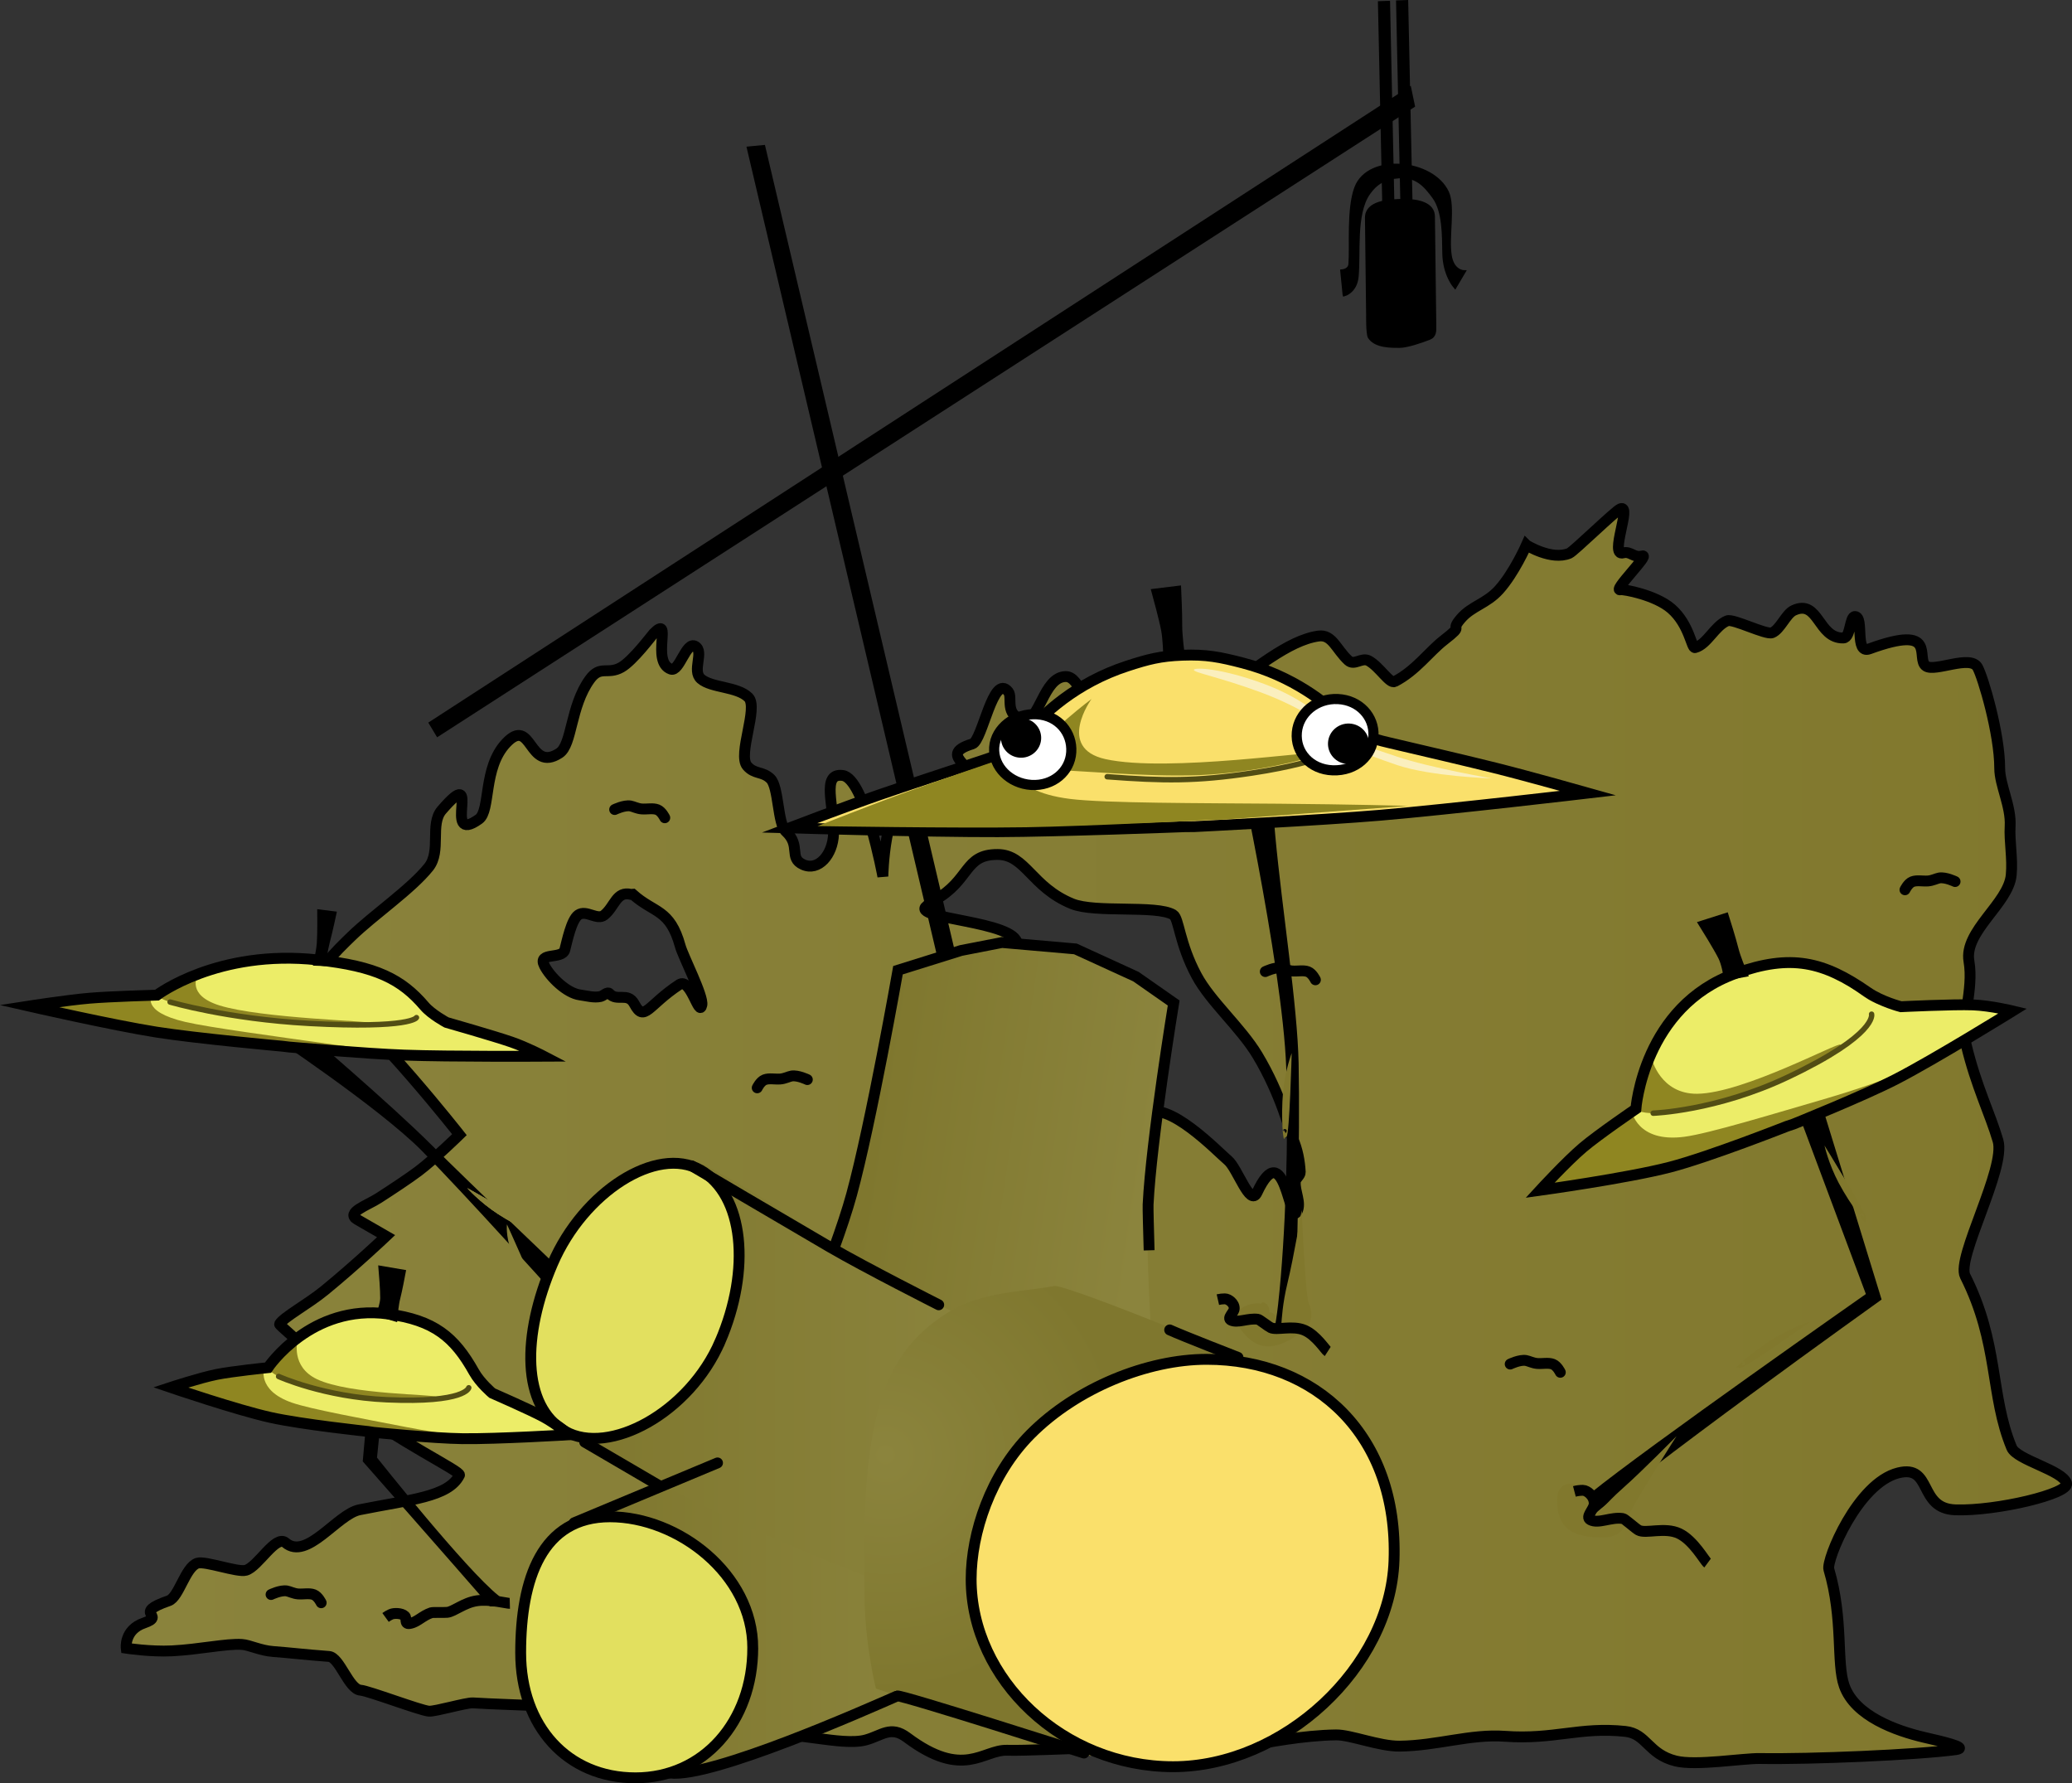 <svg version="1.1" xmlns="http://www.w3.org/2000/svg" xmlns:xlink="http://www.w3.org/1999/xlink" width="286.097" height="246.196" viewBox="0,0,286.097,246.196"><rect x="0" y="0" width="286.097" height="246.196" fill="#333333" stroke="none"/><defs><linearGradient x1="191.697" y1="208.59" x2="459.639" y2="208.59" gradientUnits="userSpaceOnUse" id="color-1"><stop offset="0" stop-color="#8a833c"/><stop offset="1" stop-color="#81782d"/></linearGradient><linearGradient x1="294.096" y1="211.533" x2="332.163" y2="217.252" gradientUnits="userSpaceOnUse" id="color-2"><stop offset="0" stop-color="#7f772e"/><stop offset="1" stop-color="#8b843d"/></linearGradient><linearGradient x1="255.65" y1="269.87" x2="304.441" y2="269.87" gradientUnits="userSpaceOnUse" id="color-3"><stop offset="0" stop-color="#7f772e"/><stop offset="1" stop-color="#8b843d"/></linearGradient><linearGradient x1="249.819" y1="241.753" x2="312.681" y2="241.753" gradientUnits="userSpaceOnUse" id="color-4"><stop offset="0" stop-color="#7f772e"/><stop offset="1" stop-color="#8b843d"/></linearGradient><radialGradient cx="296.552" cy="252.639" r="32.936" gradientUnits="userSpaceOnUse" id="color-5"><stop offset="0" stop-color="#8b843d"/><stop offset="1" stop-color="#7f772e"/></radialGradient></defs><g transform="translate(-174.279,-51.812)"><g stroke-miterlimit="10"><path d="M246.25,248.417v-110.667h154v110.667z" fill-opacity="0.01" fill="#000000" stroke="none" stroke-width="0" stroke-linecap="butt"/><g stroke="#000000" stroke-width="1.5" stroke-linecap="round"><path d="M385.047,127.062c0,0 3.452,2.176 5.925,1.134c0.61,-0.257 6.325,-5.842 7.043,-6.138c1.649,-0.679 -1.576,6.622 0.384,6.085c1.032,-0.283 1.466,0.734 2.637,0.422c1.183,-0.315 -4.292,4.988 -2.979,4.668c0.371,-0.091 4.799,0.703 6.992,2.61c2.499,2.173 2.798,5.497 3.269,5.378c1.689,-0.425 2.729,-3.018 4.458,-3.705c0.823,-0.327 5.354,1.987 6.189,1.651c1.132,-0.456 1.904,-2.585 2.975,-3.082c3.482,-1.617 3.329,3.899 6.874,3.803c1.017,-0.028 0.847,-3.018 1.614,-2.963c1.275,0.092 -0.126,5.232 1.959,4.471c9.645,-3.523 6.301,1.378 7.847,2.386c1.255,0.818 6.111,-1.609 7.1,0.162c0.746,1.336 3.057,9.119 3.06,13.94c0.001,2.316 1.594,5.223 1.438,7.982c-0.122,2.154 0.372,4.418 0.151,6.753c-0.372,3.927 -6.552,7.749 -5.837,11.896c0.688,3.994 -1.162,8.263 -0.382,11.526c1.372,5.74 3.319,9.564 4.395,13.252c1.119,3.835 -5.802,16.175 -4.536,18.686c4.687,9.297 3.412,16.422 6.419,23.695c0.706,1.708 7.053,3.111 7.585,4.911c0.425,1.437 -9.659,3.864 -15.346,3.673c-5.206,-0.174 -3.109,-6.286 -7.879,-5.105c-5.642,1.397 -9.983,12.025 -9.6,13.32c2.037,6.891 1.01,12.92 2.126,16.081c1.482,4.198 7.208,6.211 10.995,7.103c2.032,0.478 6.452,1.435 4.381,1.711c-5.377,0.717 -20.04,1.342 -26.999,1.221c-2.367,-0.041 -8.842,1.038 -11.645,0.344c-3.827,-0.948 -4.004,-3.772 -6.968,-4.087c-6.296,-0.669 -9.82,1.167 -16.614,0.674c-4.769,-0.346 -9.383,1.304 -14.549,1.36c-2.819,0.031 -6.747,-1.576 -8.771,-1.551c-4.613,0.056 -9.775,1.128 -10.706,1.231c-5.261,0.584 -14.389,0.509 -23.593,0.612c-2.529,0.028 -8.497,0.346 -11.151,0.278c-3.312,-0.085 -5.982,4.086 -13.791,-1.76c-2.265,-1.696 -3.465,-0.267 -5.711,0.341c-1.74,0.471 -4.512,0.053 -6.338,-0.178c-5.415,-0.683 -8.984,-1.245 -13.494,-2.052c-3.001,-0.537 -6.794,-1.368 -10.456,-1.743c-4.221,-0.432 -9.395,-0.459 -13.464,-0.684c-2.681,-0.149 -7.973,-0.303 -10.471,-0.464c-0.919,-0.059 -5.187,1.206 -6.074,1.144c-1.159,-0.081 -8.343,-2.814 -9.435,-2.896c-1.653,-0.124 -2.889,-4.551 -4.373,-4.662c-3.561,-0.268 -5.276,-0.497 -7.712,-0.68c-1.785,-0.134 -3.234,-0.902 -4.299,-0.975c-2.134,-0.147 -5.901,0.697 -9.68,0.885c-2.951,0.147 -6.303,-0.366 -6.303,-0.366c0,0 -0.314,-2.527 2.444,-3.478c3.184,-1.098 -1.807,-1.274 3.432,-3.075c1.399,-0.481 2.284,-4.641 3.951,-5.186c1.065,-0.347 5.543,1.306 6.692,0.98c1.704,-0.483 4.127,-4.964 5.477,-3.807c2.939,2.517 7.131,-3.924 10.197,-4.544c6.973,-1.41 12.328,-1.748 13.825,-4.793c0.257,-0.523 -8.628,-4.721 -15.059,-9.795c-3.866,-3.05 -4.432,-5.115 -6.041,-7.329c-0.982,-1.351 -3.831,-3.589 -3.753,-3.72c0.575,-0.966 3.9,-2.745 6.229,-4.65c4.317,-3.53 8.489,-7.489 8.489,-7.489c0,0 -2.623,-1.511 -3.973,-2.289c-1.664,-0.959 1.345,-1.936 2.957,-2.977c1.869,-1.207 4.191,-2.739 5.477,-3.709c2.277,-1.719 5.664,-5.037 5.664,-5.037c0,0 -11.6,-14.75 -17.738,-19.114c-1.661,-1.181 -3.724,0.073 -3.704,0.053c0.821,-0.818 1.594,-2.633 3.089,-4.655c0.938,-1.27 2.569,-2.821 3.403,-3.633c3.101,-3.016 8.251,-6.51 10.706,-9.578c1.771,-2.213 0.13,-5.94 1.804,-7.881c5.844,-6.777 -0.164,5.031 5.124,1.252c1.666,-1.19 0.528,-7.065 3.762,-10.505c3.593,-3.822 3.082,4.168 7.357,1.384c1.786,-1.163 1.488,-6.437 4.199,-10.183c1.453,-2.008 2.445,-0.586 4.346,-1.66c1.609,-0.909 4.252,-4.453 4.434,-4.641c2.77,-2.864 -0.416,3.889 2.415,4.891c1.193,0.422 2.103,-3.927 3.381,-3.147c1.241,0.757 -0.513,3.377 0.773,4.492c1.455,1.262 5.001,1.032 6.552,2.554c1.43,1.403 -1.536,7.895 -0.174,9.468c1.039,1.2 2.126,0.69 3.23,1.776c1.145,1.127 0.963,6.206 2.112,7.263c2.139,1.968 0.346,3.648 2.375,4.571c2.115,0.962 4.107,-1.35 4.211,-4.222c0.137,-3.758 -1.76,-8.474 1.261,-8.077c3.063,0.403 5.549,13.939 5.549,13.939c0,0 0.179,-10.376 3.815,-11.658c1.631,-0.575 4.46,-0.89 6.445,-1.577c4.427,-1.532 -3.439,-3.374 2.103,-5.063c1.393,-0.425 2.861,-9.852 4.957,-7.204c0.645,0.815 -0.603,3.225 2.078,3.85c2.244,0.524 2.727,-5.933 5.873,-5.942c1.976,-0.006 2.725,4.713 4.986,5.95c3.167,1.732 7.681,0.14 8.455,-0.003c2.55,-0.468 5.114,-1.871 7.644,-3.547c4.835,-3.204 9.547,-7.406 13.802,-7.994c1.892,-0.261 2.423,1.81 4.104,3.369c0.845,0.784 1.856,-0.488 2.838,0.053c1.476,0.813 2.887,3.217 3.571,2.864c2.922,-1.504 4.716,-4.103 6.794,-5.716c3.058,-2.374 0.645,-1.008 2.345,-2.982c1.508,-1.751 3.532,-2.036 5.284,-3.988c2.076,-2.312 3.77,-6.16 3.77,-6.16zM302.241,176.885c-2.43,1.816 12.488,2.039 12.488,5.274c0,4.332 -13.674,10.669 -9.749,12.031c0.328,0.114 0.663,0.211 1.006,0.292c0.004,0.003 0.007,0.005 0.011,0.008c1.383,1.169 2.737,1.653 4.218,2.976c4.982,4.449 6.719,10.749 11.607,15.126c2.078,1.861 5.068,2.428 7.576,3.338c1.22,0.443 1.853,1.907 2.518,2.628c0.662,0.717 -1.4,-11.332 0.48,-12.849c2.928,-2.363 10.137,5.229 11.431,6.291c1.318,1.083 3.06,6.51 4.019,4.457c3.81,-8.151 4.473,4.692 5.521,2.627c0.626,-1.233 -0.345,-2.754 -0.233,-4.128c0.041,-0.498 0.708,-0.841 0.68,-1.34c-0.087,-1.546 -0.385,-3.117 -1.011,-4.537c-0.318,-0.722 -1.578,-6.072 -4.903,-11.594c-2.303,-3.824 -6.472,-7.386 -8.398,-10.972c-2.398,-4.465 -2.433,-7.939 -3.238,-8.415c-2.33,-1.377 -10.749,-0.198 -13.961,-1.515c-5.615,-2.302 -6.387,-6.783 -10.263,-6.803c-4.7,-0.025 -3.73,3.548 -8.751,6.33c-0.391,0.217 -0.738,0.478 -1.048,0.774zM261.403,175.291c-2.035,-0.501 -2.219,1.665 -3.693,2.852c-0.984,0.792 -2.488,-0.787 -3.586,-0.013c-0.954,0.673 -1.553,3.658 -1.858,4.81c-0.364,1.375 -3.808,0.245 -2.823,2.185c0.786,1.548 3.065,3.797 4.919,4.044c0.904,0.12 1.947,0.429 2.853,0.216c0.418,-0.098 0.944,-0.718 1.225,-0.397c1.016,1.157 2.521,-0.258 3.422,1.424c1.4,2.616 1.878,0.173 6.218,-2.676c1.552,-1.019 2.742,4.627 3.108,2.826c0.251,-1.238 -2.589,-6.703 -2.98,-8.124c-1.422,-5.175 -3.588,-4.502 -6.56,-7.164z" fill="url(#color-1)"/><path d="M382.803,240.132c0,0 1.31,-0.637 2.175,-0.495c0.377,0.062 0.945,0.368 1.559,0.414c0.741,0.056 1.549,-0.138 2.166,0.102c0.602,0.233 1.022,1.116 1.022,1.116" fill="none"/><path d="M437.311,174.653c0,0 0.42,-0.882 1.022,-1.116c0.617,-0.239 1.425,-0.046 2.166,-0.102c0.614,-0.046 1.182,-0.352 1.559,-0.414c0.865,-0.142 2.175,0.495 2.175,0.495" fill="none"/><path d="M348.987,185.945c0,0 1.31,-0.637 2.175,-0.495c0.377,0.062 0.945,0.368 1.559,0.414c0.741,0.056 1.549,-0.138 2.166,0.102c0.602,0.233 1.022,1.116 1.022,1.116" fill="none"/><path d="M278.833,201.995c0,0 0.42,-0.882 1.022,-1.116c0.617,-0.239 1.425,-0.046 2.166,-0.102c0.614,-0.046 1.182,-0.352 1.559,-0.414c0.865,-0.142 2.175,0.495 2.175,0.495" fill="none"/><path d="M259.149,163.574c0,0 1.31,-0.637 2.175,-0.495c0.377,0.062 0.945,0.368 1.559,0.414c0.741,0.056 1.549,-0.138 2.166,0.102c0.602,0.233 1.022,1.116 1.022,1.116" fill="none"/><path d="M211.706,271.948c0,0 1.31,-0.637 2.175,-0.495c0.377,0.062 0.945,0.368 1.559,0.414c0.741,0.056 1.549,-0.138 2.166,0.102c0.602,0.233 1.022,1.116 1.022,1.116" fill="none"/></g><path d="" fill="#000000" stroke="none" stroke-width="1" stroke-linecap="butt"/><path d="" fill="#000000" stroke="#000000" stroke-width="0.3" stroke-linecap="butt"/><path d="" fill="#000000" stroke="#000000" stroke-width="0.3" stroke-linecap="butt"/><path d="" fill="#000000" stroke="#000000" stroke-width="0.3" stroke-linecap="butt"/><path d="" fill="#000000" stroke="#000000" stroke-width="0.3" stroke-linecap="butt"/><path d="" fill="#000000" stroke="#000000" stroke-width="0.3" stroke-linecap="butt"/><path d="" fill="#000000" stroke="#000000" stroke-width="0.3" stroke-linecap="butt"/><path d="" fill="#000000" stroke="#000000" stroke-width="0.3" stroke-linecap="butt"/><path d="" fill="#000000" stroke="#000000" stroke-width="0.3" stroke-linecap="butt"/><path d="" fill="#000000" stroke="#000000" stroke-width="0.3" stroke-linecap="butt"/><path d="" fill="#000000" stroke="#000000" stroke-width="0.3" stroke-linecap="butt"/><path d="" fill="#000000" stroke="#000000" stroke-width="0.3" stroke-linecap="butt"/><path d="" fill="#000000" stroke="#000000" stroke-width="0.3" stroke-linecap="butt"/><path d="" fill="#000000" stroke="#000000" stroke-width="0.3" stroke-linecap="butt"/><path d="" fill="#000000" stroke="#000000" stroke-width="0.3" stroke-linecap="butt"/><path d="" fill="#000000" stroke="#000000" stroke-width="0.3" stroke-linecap="butt"/><path d="" fill="#000000" stroke="#000000" stroke-width="0.3" stroke-linecap="butt"/><path d="" fill="#000000" stroke="#000000" stroke-width="0.3" stroke-linecap="butt"/><path d="" fill="#000000" stroke="#000000" stroke-width="0.3" stroke-linecap="butt"/><path d="" fill="#000000" stroke="#000000" stroke-width="0.3" stroke-linecap="butt"/><path d="" fill="#000000" stroke="#000000" stroke-width="0.3" stroke-linecap="butt"/><path d="" fill="#000000" stroke="#000000" stroke-width="0.3" stroke-linecap="butt"/><path d="" fill="#000000" stroke="#000000" stroke-width="0.3" stroke-linecap="butt"/><path d="" fill="#000000" stroke="#000000" stroke-width="0.3" stroke-linecap="butt"/><path d="M250.395,229.973c0,0 -11.613,-12.951 -17.853,-19.268c-5.938,-6.011 -21.409,-16.275 -21.409,-16.275l5.369,-0.165c0,0 11.579,9.865 17.284,15.542c5.704,5.676 17.784,17.191 17.784,17.191z" fill="#000000" stroke="none" stroke-width="0" stroke-linecap="butt"/><path d="M390.581,260.433c1.066,-0.737 2.194,-1.567 3.296,-2.464c7.694,-6.26 38.039,-27.504 38.039,-27.504l-11.236,-30.077l3.693,-0.746l9.713,31.582c0,0 -34.554,24.679 -41.235,31.054z" fill="#000000" stroke="none" stroke-width="0" stroke-linecap="butt"/><g fill="#000000" stroke="#000000" stroke-width="0.5" stroke-linecap="butt"><path d="M304.693,187.06l-27.039,-114.777l2.051,-0.197l27.039,114.777z"/><path d="M369.395,66.415c-7.635,4.923 -134.678,86.839 -134.678,86.839l-0.963,-1.601c0,0 127.799,-82.826 135.15,-87.59z"/><path d="M367.92,81.261l-0.625,-29.149l1.176,-0.041l0.625,29.149z"/><path d="M365.417,81.37l-0.625,-29.149l1.176,-0.041l0.625,29.149z"/><path d="M359.908,92.468l-0.318,-3.216c0,0 1.045,-0.077 1.121,-0.962c0.202,-2.377 -0.291,-7.632 0.826,-10.569c1.739,-4.574 10.53,-3.753 12.565,0.655c0.911,1.972 -0.042,6.173 0.387,8.762c0.362,2.184 1.889,2.219 1.889,2.219l-1.198,2.025c0,0 -1.454,-1.642 -1.504,-4.6c-0.041,-2.447 0.014,-5.828 -1.386,-7.751c-1.221,-1.677 -2.428,-3.025 -4.854,-2.85c-1.904,0.137 -3.152,0.798 -4.215,2.318c-1.98,2.83 -1.28,8.405 -1.601,11.543c-0.205,2.008 -1.713,2.427 -1.713,2.427z"/><path d="M363.16,95.262c-0.052,-4.132 -0.137,-11.506 -0.16,-13.371c-0.026,-2.105 2.888,-2.375 5.254,-2.362c1.892,0.01 3.885,0.473 3.907,2.156c0.025,1.978 0.142,11.328 0.188,15.009c0.01,0.779 0.069,1.487 -0.741,1.798c-1.075,0.413 -3.027,1.102 -4.099,1.096c-1.047,-0.006 -3.268,0.068 -4.117,-1.241c-0.272,-0.42 -0.232,-3.085 -0.232,-3.085z"/></g><path d="M283.128,239.986c0,0 6.474,-14.98 8.733,-23.248c2.707,-9.907 6.409,-30.981 6.409,-30.981l8.712,-2.723l5.653,-1.102l10.134,0.884l8.352,3.824l5.217,3.645c0,0 -3.108,19.011 -3.532,27.834c-0.428,8.906 0.974,25.354 0.974,25.354z" fill="url(#color-2)" stroke="none" stroke-width="0" stroke-linecap="butt"/><path d="M289.429,224.174c0.97,-2.678 1.844,-5.285 2.432,-7.436c2.707,-9.907 6.409,-30.981 6.409,-30.981l8.712,-2.723l5.653,-1.102l10.134,0.884l8.352,3.824l5.217,3.645c0,0 -3.108,19.011 -3.532,27.834c-0.022,0.448 0.05,3.189 0.141,6.31" fill="none" stroke="#000000" stroke-width="1.5" stroke-linecap="butt"/><path d="M260.596,296.884l-5.113,-35.621c0,0 7.49,-2.718 11.096,-4.446c6.492,-3.113 24.756,-11.837 24.756,-11.837l13.106,37.365c0,0 -22.717,10.905 -30.585,13.124c-6.153,1.736 -13.26,1.416 -13.26,1.416z" fill="url(#color-3)" stroke="none" stroke-width="0" stroke-linecap="butt"/><path d="M249.819,246.596l21.509,-34.049c0,0 3.921,1.957 8.614,4.909c5.377,3.381 11.564,7.68 15.083,9.707c7.219,4.159 17.656,9.103 17.656,9.103l-14.814,34.694c0,0 -23.119,-8.54 -36.48,-16.646c-6.272,-3.805 -11.568,-7.717 -11.568,-7.717z" fill="url(#color-4)" stroke="none" stroke-width="0" stroke-linecap="butt"/><path d="M295.224,284.925c0,0 -1.522,-5.945 -1.578,-12.896c-0.07,-8.71 -0.106,-16.926 1.498,-23.982c1.375,-6.047 3.794,-11.242 10.239,-15.166c4.564,-2.778 10.402,-2.738 14.484,-3.529c0.788,-0.153 9.175,2.989 16.802,6.112c7.365,3.016 13.847,6.582 13.847,6.582l-25.628,52.203c0,0 -10.318,-2.99 -15.185,-4.52c-5.017,-1.577 -14.48,-4.804 -14.48,-4.804z" fill="url(#color-5)" stroke="none" stroke-width="0" stroke-linecap="butt"/><path d="M273.723,236.987c-4.253,9.893 -15.367,15.868 -21.409,12.428c-6.043,-3.44 -5.984,-13.256 -1.731,-23.149c4.253,-9.893 14.36,-16.364 20.403,-12.924c6.043,3.44 6.99,13.752 2.738,23.645z" fill="#e2e05f" stroke="#000000" stroke-width="1.5" stroke-linecap="butt"/><path d="M253.554,262.045l19.799,-8.266" fill="none" stroke="#000000" stroke-width="1.5" stroke-linecap="round"/><path d="M266.809,296.596c5.765,0.691 27.084,-8.778 31.349,-10.643c0.497,-0.217 25.794,7.88 25.794,7.88" fill="none" stroke="#000000" stroke-width="1.5" stroke-linecap="round"/><path d="M278.218,279.32c0,10.18 -6.786,17.937 -16.191,17.937c-9.406,0 -15.856,-7.096 -15.856,-17.276c0,-10.18 2.927,-18.764 12.332,-18.764c9.406,0 19.715,7.922 19.715,18.102z" fill="#e2e05f" stroke="#000000" stroke-width="1.5" stroke-linecap="butt"/><path d="M255.013,250.906l10.179,5.951" fill="none" stroke="#000000" stroke-width="1.5" stroke-linecap="round"/><path d="M303.895,231.949c0,0 -10.073,-5.086 -15.035,-7.976c-5.909,-3.442 -19.081,-11.212 -19.081,-11.212" fill="none" stroke="#000000" stroke-width="1.5" stroke-linecap="round"/><path d="M366.763,267.252c-0.52,14.836 -15.325,28.468 -30.504,28.468c-15.179,0 -27.886,-12.029 -27.886,-25.889c0,-6.41 2.702,-14.468 8.191,-19.999c6.379,-6.427 16.167,-10.354 24.326,-10.354c15.179,0 26.477,10.549 25.873,27.773z" fill="#fae06b" stroke="#000000" stroke-width="1.5" stroke-linecap="butt"/><path d="M345.218,239.208c0,0 -7.614,-2.961 -9.433,-3.79" fill="none" stroke="#000000" stroke-width="1.5" stroke-linecap="round"/><g><path d="M213.256,196.249c0,0 -11.678,-1.272 -17.663,-2.011c-6.939,-0.858 -17.042,-3.326 -17.042,-3.326c0,0 1.137,-0.464 4.769,-0.851c2.762,-0.294 8.586,-0.602 11.972,-0.925c2.072,-0.198 2.438,-1.046 4.159,-1.946c2.169,-1.134 6.726,-2.419 12.336,-2.946c2.262,-0.212 4.106,-0.134 6.299,0.082c2.389,0.235 4.604,0.51 6.712,1.216c4.529,1.517 6.103,3.895 7.297,5.293c0.986,1.154 2.038,1.573 3.839,2.134c2.943,0.916 7.358,2.297 9.738,3.073c3.128,1.02 2.677,1.473 2.677,1.473c0,0 -9.431,0.554 -16.514,0.098c-6.108,-0.393 -17.625,-1.25 -17.625,-1.25z" fill="#eced68" stroke="none" stroke-width="0" stroke-linecap="round"/><path d="M213.256,196.249c0,0 -11.494,-1.226 -17.478,-1.966c-6.939,-0.858 -16.232,-3.522 -16.232,-3.522c0,0 0.881,-0.132 4.512,-0.518c1.615,-0.172 4.025,-0.411 6.425,-0.644c1.704,-0.166 4.809,-0.463 4.809,-0.463c0,0 -1.727,2.299 4.59,3.767c3.265,0.759 12.595,2.008 20.347,3.104c7.045,0.996 12.885,1.443 12.885,1.443l-18.902,-1.087z" fill="#8f8621" stroke="none" stroke-width="0" stroke-linecap="round"/><path d="M225.754,193.057c-0.085,0.209 -4.949,0.456 -10.035,0.121c-0.755,-0.05 -1.515,-0.112 -2.264,-0.19c-3.194,-0.33 -9.505,-1.288 -12.928,-2.072c-3.727,-0.853 -4.439,-1.523 -4.439,-1.523l5.439,-2.807c0,0 -1.49,2.613 3.059,4.034c5.719,1.787 21.276,2.174 21.168,2.438z" fill="#8f8621" stroke="none" stroke-width="0" stroke-linecap="butt"/><path d="M231.784,192.301c0,0 -0.721,1.563 -14.842,0.799c-11.269,-0.61 -19.177,-2.948 -19.177,-2.948" fill="none" stroke="#524d14" stroke-width="0.75" stroke-linecap="round"/><path d="M213.256,196.249c0,0 -11.807,-1.065 -17.376,-1.946c-6.053,-0.958 -17.612,-3.593 -17.612,-3.593c0,0 5.317,-0.825 8.362,-1.086c2.835,-0.243 9.322,-0.43 9.322,-0.43c0,0 8.361,-6.357 22.135,-4.867c8.171,0.884 11.637,2.682 14.805,6.389c0.986,1.154 3.043,2.254 3.043,2.254c0,0 6.626,1.891 8.98,2.709c2.087,0.725 4.443,1.954 4.443,1.954c0,0 -12.976,0.071 -19.241,-0.155c-5.281,-0.191 -15.906,-1.114 -15.906,-1.114z" fill="none" stroke="#000000" stroke-width="1.5" stroke-linecap="round"/></g><path d="M217.791,184.884c0,0 0.407,-1.833 0.483,-2.841c0.099,-1.327 0.06,-4.428 0.06,-4.428l2.16,0.273c0,0 -0.57,2.67 -0.909,3.914c-0.297,1.089 -0.593,3.125 -0.593,3.125z" fill="#000000" stroke="#000000" stroke-width="0.5" stroke-linecap="butt"/><path d="M241.92,273.581c-5.282,-6.082 -17.554,-20.008 -17.554,-20.008l1.352,-15.18l2.071,0.383l-1.454,14.269c0,0 12.272,15.476 16.808,19.079c2.203,1.75 -1.223,1.457 -1.223,1.457z" fill="#000000" stroke="none" stroke-width="0" stroke-linecap="butt"/><g><g><path d="M225.104,249.44c0,0 -9.055,-1.254 -13.702,-2.015c-5.389,-0.883 -13.328,-3.808 -13.328,-3.808c0,0 0.836,-0.669 3.59,-1.331c2.095,-0.503 6.537,-1.145 9.109,-1.711c1.574,-0.347 1.788,-1.501 3.038,-2.779c1.575,-1.61 4.969,-3.517 9.23,-4.444c1.718,-0.374 3.138,-0.34 4.837,-0.136c1.851,0.222 3.57,0.506 5.242,1.373c3.592,1.863 4.984,5.001 6.009,6.834c0.846,1.513 1.686,2.036 3.111,2.72c2.328,1.117 5.822,2.802 7.707,3.752c2.479,1.25 2.168,1.877 2.168,1.877c0,0 -7.189,1.114 -12.656,0.777c-4.715,-0.291 -13.613,-0.993 -13.613,-0.993z" fill="#eced68" stroke="none" stroke-width="0" stroke-linecap="round"/><path d="M225.104,249.44c0,0 -8.91,-1.2 -13.557,-1.961c-5.389,-0.883 -12.722,-4.103 -12.722,-4.103c0,0 0.665,-0.212 3.42,-0.874c1.225,-0.294 3.054,-0.71 4.877,-1.118c1.294,-0.289 3.652,-0.81 3.652,-0.81c0,0 -1.145,3.159 3.814,4.887c2.563,0.893 9.815,2.209 15.845,3.381c5.48,1.065 9.993,1.437 9.993,1.437l-14.58,-0.724z" fill="#8f8621" stroke="none" stroke-width="0" stroke-linecap="round"/><path d="M234.439,244.659c-0.049,0.284 -3.759,0.806 -7.686,0.554c-0.583,-0.037 -1.17,-0.092 -1.751,-0.167c-2.475,-0.319 -7.389,-1.361 -10.076,-2.282c-2.925,-1.002 -3.523,-1.875 -3.523,-1.875l3.952,-3.988c0,0 -0.939,3.572 2.66,5.306c4.525,2.179 16.485,2.094 16.423,2.452z" fill="#8f8621" stroke="none" stroke-width="0" stroke-linecap="butt"/><path d="M239.004,243.406c0,0 -0.431,2.131 -11.319,1.654c-8.69,-0.38 -14.936,-3.216 -14.936,-3.216" fill="none" stroke="#524d14" stroke-width="0.75" stroke-linecap="round"/><path d="M225.104,249.44c0,0 -9.137,-0.971 -13.477,-1.939c-4.717,-1.053 -13.786,-4.145 -13.786,-4.145c0,0 4.013,-1.317 6.328,-1.787c2.155,-0.438 7.115,-0.943 7.115,-0.943c0,0 5.916,-8.876 16.595,-7.41c6.335,0.869 9.133,3.153 11.852,8.015c0.846,1.513 2.51,2.912 2.51,2.912c0,0 5.228,2.285 7.098,3.293c1.657,0.894 3.559,2.454 3.559,2.454c0,0 -9.945,0.602 -14.767,0.543c-4.065,-0.05 -12.284,-0.877 -12.284,-0.877z" fill="none" stroke="#000000" stroke-width="1.5" stroke-linecap="round"/></g><path d="M227.104,232.967c0,0 0.405,-1.077 0.421,-1.905c0.021,-1.09 -0.196,-3.657 -0.196,-3.657l2.148,0.366c0,0 -0.408,2.171 -0.671,3.177c-0.23,0.881 -0.362,2.415 -0.362,2.415z" fill="#000000" stroke="#000000" stroke-width="1.5" stroke-linecap="butt"/></g><g fill="#81782d" stroke="none" stroke-width="0.5" stroke-linecap="butt"><path d="M393.673,257.648c0.173,-0.152 0.341,0.014 0.341,0.014c0.222,0.251 0.311,0.665 0.198,0.979c-0.007,0.019 -0.017,0.039 -0.03,0.059c-0.023,0.204 -0.13,0.399 -0.341,0.572c0.416,0.121 0.611,0.848 0.327,1.139c-0.252,0.258 -1.442,-0.076 -1.091,0.017c0.77,0.204 0.682,0.816 0.351,1.238c0.259,0.077 0.539,0.284 0.804,-0.036c0.504,-0.607 1.832,-2.324 4.012,-4.255c2.925,-2.591 7.528,-7.295 7.528,-7.295c0,0 -6.418,10.017 -6.657,11.14c-0.463,2.18 -1.868,2.97 -3.985,2.828c-3.609,-0.043 -5.823,-1.171 -5.861,-5.075c-0,-3.204 3.143,-2.541 4.403,-1.324z"/><path d="M431.383,219.31c-0.325,0.009 -0.358,0.252 -0.291,0.522c0.01,-0.054 0.044,-0.112 0.122,-0.158c0.217,-0.126 0.345,0.087 0.345,0.087c0.012,0.022 0.025,0.044 0.037,0.065c0.083,-0.172 0.016,-0.523 -0.213,-0.517zM428.173,215.148c-1.427,-2.686 -1.97,-5.184 -1.97,-5.184c0,0 6.015,9.731 5.794,10.165l-0.143,0.218c0.441,1.068 -2.063,-2.154 -3.681,-5.2zM431.302,220.305c0.001,-0.003 0.001,-0.006 0.002,-0.008c-0.031,-0.051 -0.068,-0.111 -0.112,-0.179c0.034,0.077 0.07,0.15 0.105,0.214c0.001,-0.009 0.003,-0.018 0.005,-0.026z"/><path d="M415.258,240.059c-0.034,-0.318 -0.283,-0.333 -0.551,-0.246c0.056,0.006 0.117,0.034 0.169,0.108c0.144,0.203 -0.062,0.345 -0.062,0.345c-0.021,0.014 -0.042,0.028 -0.063,0.041c0.181,0.069 0.531,-0.025 0.507,-0.249zM419.222,236.585c2.608,-1.609 5.094,-2.334 5.094,-2.334c0,0 -9.384,6.658 -9.841,6.474l-0.232,-0.124c-1.047,0.516 2.021,-2.192 4.978,-4.016zM414.244,240.056c0.003,0 0.006,0.001 0.009,0.001c0.05,-0.035 0.107,-0.076 0.173,-0.124c-0.075,0.039 -0.146,0.08 -0.208,0.119c0.009,0.001 0.018,0.002 0.027,0.003z"/></g><path d="M247.928,221.542c-0.279,0.163 -0.189,0.392 0.002,0.596c-0.018,-0.053 -0.017,-0.119 0.03,-0.196c0.128,-0.214 0.345,-0.088 0.345,-0.088c0.022,0.013 0.043,0.026 0.064,0.039c-0.012,-0.19 -0.243,-0.465 -0.44,-0.351zM243.074,219.434c-2.569,-1.668 -4.272,-3.595 -4.272,-3.595c0,0 10.047,5.642 10.066,6.127l-0.018,0.259c0.911,0.724 -2.864,-0.9 -5.777,-2.792zM248.347,222.452c-0.001,-0.003 -0.002,-0.005 -0.002,-0.008c-0.053,-0.03 -0.114,-0.064 -0.186,-0.103c0.067,0.051 0.135,0.098 0.197,0.137c-0.003,-0.009 -0.006,-0.017 -0.008,-0.025z" fill="#888139" stroke="none" stroke-width="0.5" stroke-linecap="butt"/><path d="M247.928,221.542c-0.279,0.163 -0.189,0.392 0.002,0.596c-0.018,-0.053 -0.017,-0.119 0.03,-0.196c0.128,-0.214 0.345,-0.088 0.345,-0.088c0.022,0.013 0.043,0.026 0.064,0.039c-0.012,-0.19 -0.243,-0.465 -0.44,-0.351zM243.074,219.434c-2.569,-1.668 -4.272,-3.595 -4.272,-3.595c0,0 10.047,5.642 10.066,6.127l-0.018,0.259c0.911,0.724 -2.864,-0.9 -5.777,-2.792zM248.347,222.452c-0.001,-0.003 -0.002,-0.005 -0.002,-0.008c-0.053,-0.03 -0.114,-0.064 -0.186,-0.103c0.067,0.051 0.135,0.098 0.197,0.137c-0.003,-0.009 -0.006,-0.017 -0.008,-0.025z" fill="#888139" stroke="none" stroke-width="0.5" stroke-linecap="butt"/><path d="M247.928,221.542c-0.279,0.163 -0.189,0.392 0.002,0.596c-0.018,-0.053 -0.017,-0.119 0.03,-0.196c0.128,-0.214 0.345,-0.088 0.345,-0.088c0.022,0.013 0.043,0.026 0.064,0.039c-0.012,-0.19 -0.243,-0.465 -0.44,-0.351zM243.074,219.434c-2.569,-1.668 -4.272,-3.595 -4.272,-3.595c0,0 10.047,5.642 10.066,6.127l-0.018,0.259c0.911,0.724 -2.864,-0.9 -5.777,-2.792zM248.347,222.452c-0.001,-0.003 -0.002,-0.005 -0.002,-0.008c-0.053,-0.03 -0.114,-0.064 -0.186,-0.103c0.067,0.051 0.135,0.098 0.197,0.137c-0.003,-0.009 -0.006,-0.017 -0.008,-0.025z" fill="#888139" stroke="none" stroke-width="0.5" stroke-linecap="butt"/><path d="M247.273,228.502c-0.388,-0.191 -0.51,-0.093 -0.521,0.079c0.031,-0.02 0.089,-0.028 0.198,-0.003c0.3,0.069 0.379,0.25 0.379,0.25c0.007,0.018 0.015,0.036 0.022,0.053c0.157,-0.034 0.195,-0.245 -0.078,-0.379zM244.867,224.551c-0.788,-2.163 -0.589,-3.703 -0.589,-3.703c0,0 3.856,8.344 3.447,8.422l-0.243,0.02c0.164,0.784 -1.721,-2.286 -2.614,-4.739zM246.841,228.938c0.002,-0.001 0.003,-0.002 0.005,-0.003c-0.02,-0.044 -0.044,-0.095 -0.072,-0.154c0.014,0.058 0.033,0.115 0.052,0.167c0.005,-0.004 0.01,-0.007 0.015,-0.009z" fill="#888139" stroke="none" stroke-width="0.5" stroke-linecap="butt"/><path d="M391.668,257.712c0.377,-0.099 0.773,-0.151 1.181,-0.151c0.567,0 1.6,0.805 1.556,1.874c-0.032,0.774 -1.287,1.805 -0.529,2.202c1.141,0.598 2.852,-0.443 4.501,-0.174c0.27,0.044 1.674,1.336 2.147,1.599c0.984,0.546 3.627,-0.481 5.617,0.469c1.99,0.95 3.525,3.793 3.913,4.08" fill="none" stroke="#000000" stroke-width="1.5" stroke-linecap="butt"/><path d="M227.513,275.113c0.218,-0.158 0.469,-0.305 0.753,-0.434c0.394,-0.18 1.468,-0.191 1.913,0.244c0.322,0.315 -0.091,1.119 0.611,1.035c1.058,-0.127 1.784,-1.08 3.047,-1.498c0.207,-0.068 1.756,-0.005 2.2,-0.052c0.926,-0.098 2.305,-1.341 4.108,-1.599c1.803,-0.258 4.132,0.373 4.529,0.363" fill="none" stroke="#000000" stroke-width="1.5" stroke-linecap="butt"/><path d="M317.575,162.807c0,0 2.64,-0.848 4.383,-0.659c0.76,0.082 1.905,0.489 3.142,0.551c1.494,0.074 3.122,-0.183 4.365,0.135c1.213,0.31 2.06,1.484 2.06,1.484" fill="none" stroke="#000000" stroke-width="1.5" stroke-linecap="round"/><g stroke="none" stroke-linecap="butt"><path d="M350.135,235.966c0.242,-1.252 0.462,-2.612 0.617,-4.002c1.079,-9.702 1.45,-23.707 1.128,-32.717c-0.516,-14.437 -7.462,-45.743 -7.462,-45.743l5.546,-0.885c0,0 -0.367,6.233 0.409,14.626c0.935,10.123 3.054,23.304 3.219,31.381c0.209,10.298 -0.25,28.007 -0.523,37.099z" fill="#000000" stroke-width="0"/><path d="M348.437,231.792c0.055,-0.22 0.288,-0.179 0.288,-0.179c0.327,0.081 0.64,0.368 0.728,0.687c0.005,0.019 0.008,0.041 0.009,0.065c0.099,0.179 0.124,0.398 0.05,0.656c0.412,-0.133 0.992,0.351 0.927,0.745c-0.058,0.351 -1.229,0.743 -0.887,0.623c0.751,-0.264 1.032,0.284 1.004,0.813c0.257,-0.081 0.607,-0.069 0.641,-0.478c0.064,-0.776 0.163,-2.917 0.84,-5.707c0.908,-3.744 1.975,-10.147 1.975,-10.147c0,0 0.509,11.745 0.961,12.794c0.878,2.035 0.179,3.463 -1.642,4.529c-2.992,1.98 -5.464,2.296 -7.75,-0.864c-1.85,-2.611 1.117,-3.825 2.855,-3.537z" fill="#81782d" stroke-width="0.5"/><path d="M351.85,207.742c-0.278,-0.164 -0.44,0.021 -0.532,0.283c0.039,-0.04 0.098,-0.07 0.19,-0.067c0.251,0.009 0.242,0.255 0.242,0.255c-0.002,0.025 -0.003,0.049 -0.005,0.073c0.165,-0.1 0.301,-0.429 0.106,-0.544zM351.439,202.57c0.277,-2.997 1.195,-5.37 1.195,-5.37c0,0 -0.295,11.305 -0.719,11.551l-0.24,0.107c-0.216,1.125 -0.549,-2.889 -0.235,-6.287zM351.234,208.531c0.002,-0.002 0.004,-0.004 0.006,-0.006c0.002,-0.059 0.003,-0.129 0.005,-0.209c-0.014,0.082 -0.024,0.162 -0.029,0.234c0.006,-0.007 0.012,-0.013 0.019,-0.019z" fill="#81782d" stroke-width="0.5"/></g><path d="M342.44,231.236c0.311,-0.071 0.637,-0.109 0.974,-0.109c0.468,0 1.32,0.583 1.283,1.356c-0.026,0.56 -1.061,1.306 -0.436,1.594c0.941,0.432 2.353,-0.321 3.712,-0.126c0.223,0.032 1.38,0.967 1.77,1.157c0.812,0.395 2.992,-0.348 4.633,0.34c1.641,0.687 2.907,2.745 3.228,2.952" fill="none" stroke="#000000" stroke-width="1.5" stroke-linecap="butt"/><g stroke-linecap="round"><path d="M337.849,165.945c0,0 -17.405,0.665 -25.766,0.69c-9.696,0.029 -28.799,-0.527 -28.799,-0.527c0,0 7.815,-2.973 12.418,-4.567c3.501,-1.212 9.974,-3.348 14.286,-4.764c2.639,-0.866 4.218,-1.55 5.994,-3.659c2.239,-2.659 6.78,-7.022 13.929,-9.351c2.882,-0.939 4.587,-1.384 7.62,-1.499c3.304,-0.125 5.194,0.251 8.391,1.083c6.869,1.788 11.505,5.527 13.88,7.884c1.96,1.945 3.594,2.487 6.301,3.118c4.424,1.031 11.064,2.59 14.661,3.49c4.729,1.183 12.781,3.459 12.781,3.459c0,0 -18.977,2.232 -28.637,3.055c-8.33,0.709 -25.726,1.576 -25.726,1.576z" fill="#faefbe" stroke="none" stroke-width="0"/><path d="M337.849,165.945c0,0 -17.405,0.665 -25.766,0.69c-9.696,0.029 -28.799,-0.527 -28.799,-0.527c0,0 7.815,-2.973 12.418,-4.567c3.501,-1.212 9.974,-3.348 14.286,-4.764c2.639,-0.866 4.218,-1.55 5.994,-3.659c2.239,-2.659 6.78,-7.022 13.929,-9.351c2.882,-0.939 4.587,-1.384 7.62,-1.499c3.304,-0.125 5.194,0.251 8.391,1.083c6.869,1.788 11.505,5.527 13.88,7.884c1.96,1.945 3.594,2.487 6.301,3.118c4.424,1.031 11.064,2.59 14.661,3.49c4.729,1.183 12.781,3.459 12.781,3.459c0,0 -18.977,2.232 -28.637,3.055c-8.33,0.709 -25.726,1.576 -25.726,1.576z" fill="#fae06b" stroke="#000000" stroke-width="1.5"/></g><path d="M335.652,142.13c0,0 -0.08,-2.182 -0.292,-3.339c-0.279,-1.523 -1.235,-5.006 -1.235,-5.006l2.514,-0.309c0,0 0.143,3.172 0.127,4.67c-0.014,1.312 0.323,3.97 0.323,3.97z" fill="#000000" stroke="#000000" stroke-width="1.5" stroke-linecap="butt"/><path d="M348.815,146.229c5.779,2.146 8.785,5.196 8.652,5.569c-0.133,0.373 -3.212,-2.215 -8.991,-4.361c-5.779,-2.146 -9.479,-2.78 -9.346,-3.153c0.133,-0.373 3.905,-0.201 9.684,1.945z" fill="#faefbe" stroke="none" stroke-width="0" stroke-linecap="butt"/><path d="M380.267,159.279c0,0 -8.434,-0.27 -13.053,-1.836c-4.619,-1.566 -7.97,-2.997 -7.84,-3.367c0.129,-0.37 3.116,0.608 7.735,2.174c4.619,1.566 13.158,3.029 13.158,3.029z" fill="#faefbe" stroke="none" stroke-width="0" stroke-linecap="butt"/><g><g><path d="M421.022,207.3c0,0 -10.847,3.856 -16.486,5.694c-6.54,2.131 -17.19,3.321 -17.19,3.321c0,0 0.511,-1.298 3.16,-3.723c2.015,-1.845 6.551,-5.245 9.055,-7.447c1.533,-1.348 1.05,-2.861 1.641,-5.134c0.745,-2.865 3.327,-7.163 7.484,-10.798c1.676,-1.466 3.275,-2.267 5.291,-3.027c2.196,-0.829 4.284,-1.506 6.683,-1.456c5.155,0.109 8.661,3.051 10.945,4.645c1.885,1.315 3.145,1.446 5.155,1.422c3.285,-0.038 8.22,-0.084 10.908,-0.06c3.535,0.032 3.581,0.969 3.581,0.969c0,0 -7.294,5.593 -13.581,8.426c-5.421,2.443 -15.75,6.868 -15.75,6.868z" fill="#eced68" stroke="none" stroke-width="0" stroke-linecap="round"/><path d="M421.022,207.3c0,0 -10.651,3.835 -16.291,5.673c-6.54,2.131 -16.701,2.609 -16.701,2.609c0,0 0.607,-0.648 3.256,-3.073c1.178,-1.079 2.951,-2.661 4.722,-4.229c1.257,-1.113 3.553,-3.134 3.553,-3.134c0,0 0.7,4.47 7.29,3.607c3.406,-0.446 12.288,-3.16 19.721,-5.325c6.755,-1.967 12.004,-4.192 12.004,-4.192l-16.656,7.764z" fill="#8f8621" stroke="none" stroke-width="0" stroke-linecap="round"/><path d="M428.411,196.035c0.123,0.37 -3.675,3.194 -8.196,5.216c-0.671,0.3 -1.358,0.583 -2.05,0.837c-2.95,1.083 -9.062,2.741 -12.623,3.227c-3.876,0.529 -5.086,-0.164 -5.086,-0.164l1.902,-7.126c0,0 1.187,4.843 6.269,4.792c6.39,-0.063 19.629,-7.248 19.784,-6.781z" fill="#8f8621" stroke="none" stroke-width="0" stroke-linecap="butt"/><path d="M432.703,191.827c0,0 0.851,2.812 -11.547,8.687c-9.895,4.689 -18.608,4.983 -18.608,4.983" fill="none" stroke="#524d14" stroke-width="0.75" stroke-linecap="round"/><path d="M421.022,207.3c0,0 -10.761,4.245 -16.189,5.652c-5.899,1.529 -17.91,3.188 -17.91,3.188c0,0 3.638,-3.957 5.917,-5.891c2.122,-1.801 7.319,-5.344 7.319,-5.344c0,0 1.033,-14.156 13.817,-18.72c7.583,-2.707 12.119,-1.624 18.176,2.602c1.885,1.315 4.607,2.009 4.607,2.009c0,0 7.237,-0.354 9.945,-0.25c2.4,0.091 5.488,0.838 5.488,0.838c0,0 -10.677,6.611 -16.074,9.395c-4.549,2.346 -14.2,6.221 -14.2,6.221z" fill="none" stroke="#000000" stroke-width="1.5" stroke-linecap="round"/></g><path d="M412.959,186.345c0,0 -0.222,-1.532 -0.721,-2.535c-0.657,-1.321 -2.501,-4.272 -2.501,-4.272l2.615,-0.833c0,0 0.901,2.847 1.238,4.21c0.295,1.193 1.105,3.113 1.105,3.113z" fill="#000000" stroke="#000000" stroke-width="1.5" stroke-linecap="butt"/></g><g><path d="M341.719,165.002c0,0 -17.395,0.887 -25.755,1.019c-9.695,0.153 -28.804,-0.16 -28.804,-0.16c0,0 7.775,-3.073 12.357,-4.725c2.038,-0.735 5.088,-1.799 8.128,-2.85c2.159,-0.746 6.095,-2.096 6.095,-2.096c0,0 -0.932,4.767 8.298,5.921c4.771,0.597 17.862,0.572 28.773,0.66c9.916,0.08 17.945,0.299 17.945,0.299l-25.703,1.903z" fill="#8f8621" stroke="none" stroke-width="0" stroke-linecap="round"/><path d="M356.387,155.811c0.01,0.415 -6.284,2.119 -13.217,2.783c-1.029,0.099 -2.072,0.174 -3.11,0.22c-7.812,0.34 -18.035,-0.795 -21.597,-0.713c-2.926,0.067 -2.182,-0.924 -1.374,-2.271c1.733,-2.891 7.904,-7.518 7.904,-7.518c0,0 -4.934,6.787 1.927,8.303c8.626,1.906 29.455,-1.327 29.467,-0.804z" fill="#8f8621" stroke="none" stroke-width="0" stroke-linecap="butt"/><path d="M355.874,156.648c0,0 -2.96,1.025 -8.768,1.896c-7.704,1.155 -12.177,1.09 -19.947,0.501" fill="none" stroke="#524d14" stroke-width="0.75" stroke-linecap="round"/></g><g stroke-linecap="butt"><path d="M353.345,152.913c0.244,-2.67 2.71,-4.731 5.664,-4.591c2.954,0.14 5.046,2.415 4.915,5.092c-0.131,2.678 -2.401,4.862 -5.632,4.748c-3.074,-0.109 -5.201,-2.461 -4.947,-5.249z" fill="#ffffff" stroke="#000000" stroke-width="1.4"/><path d="M357.646,154.363c0.075,-1.543 1.405,-2.733 2.971,-2.659c1.566,0.074 2.774,1.385 2.698,2.927c-0.075,1.543 -1.405,2.733 -2.971,2.659c-1.566,-0.074 -2.774,-1.385 -2.698,-2.927z" fill="#000000" stroke="none" stroke-width="1.5"/></g><g stroke-linecap="butt"><path d="M311.555,155c0.17,-2.675 2.926,-4.763 5.909,-4.58c2.982,0.184 4.901,2.563 4.731,5.238c-0.17,2.675 -2.525,4.705 -5.508,4.521c-2.982,-0.184 -5.302,-2.504 -5.132,-5.179z" fill="#ffffff" stroke="#000000" stroke-width="1.4"/><path d="M312.492,153.514c0.096,-1.509 1.415,-2.655 2.946,-2.561c1.531,0.094 2.695,1.394 2.599,2.903c-0.096,1.509 -1.415,2.655 -2.946,2.561c-1.531,-0.094 -2.695,-1.394 -2.599,-2.903z" fill="#000000" stroke="none" stroke-width="1.5"/></g></g></g></svg>